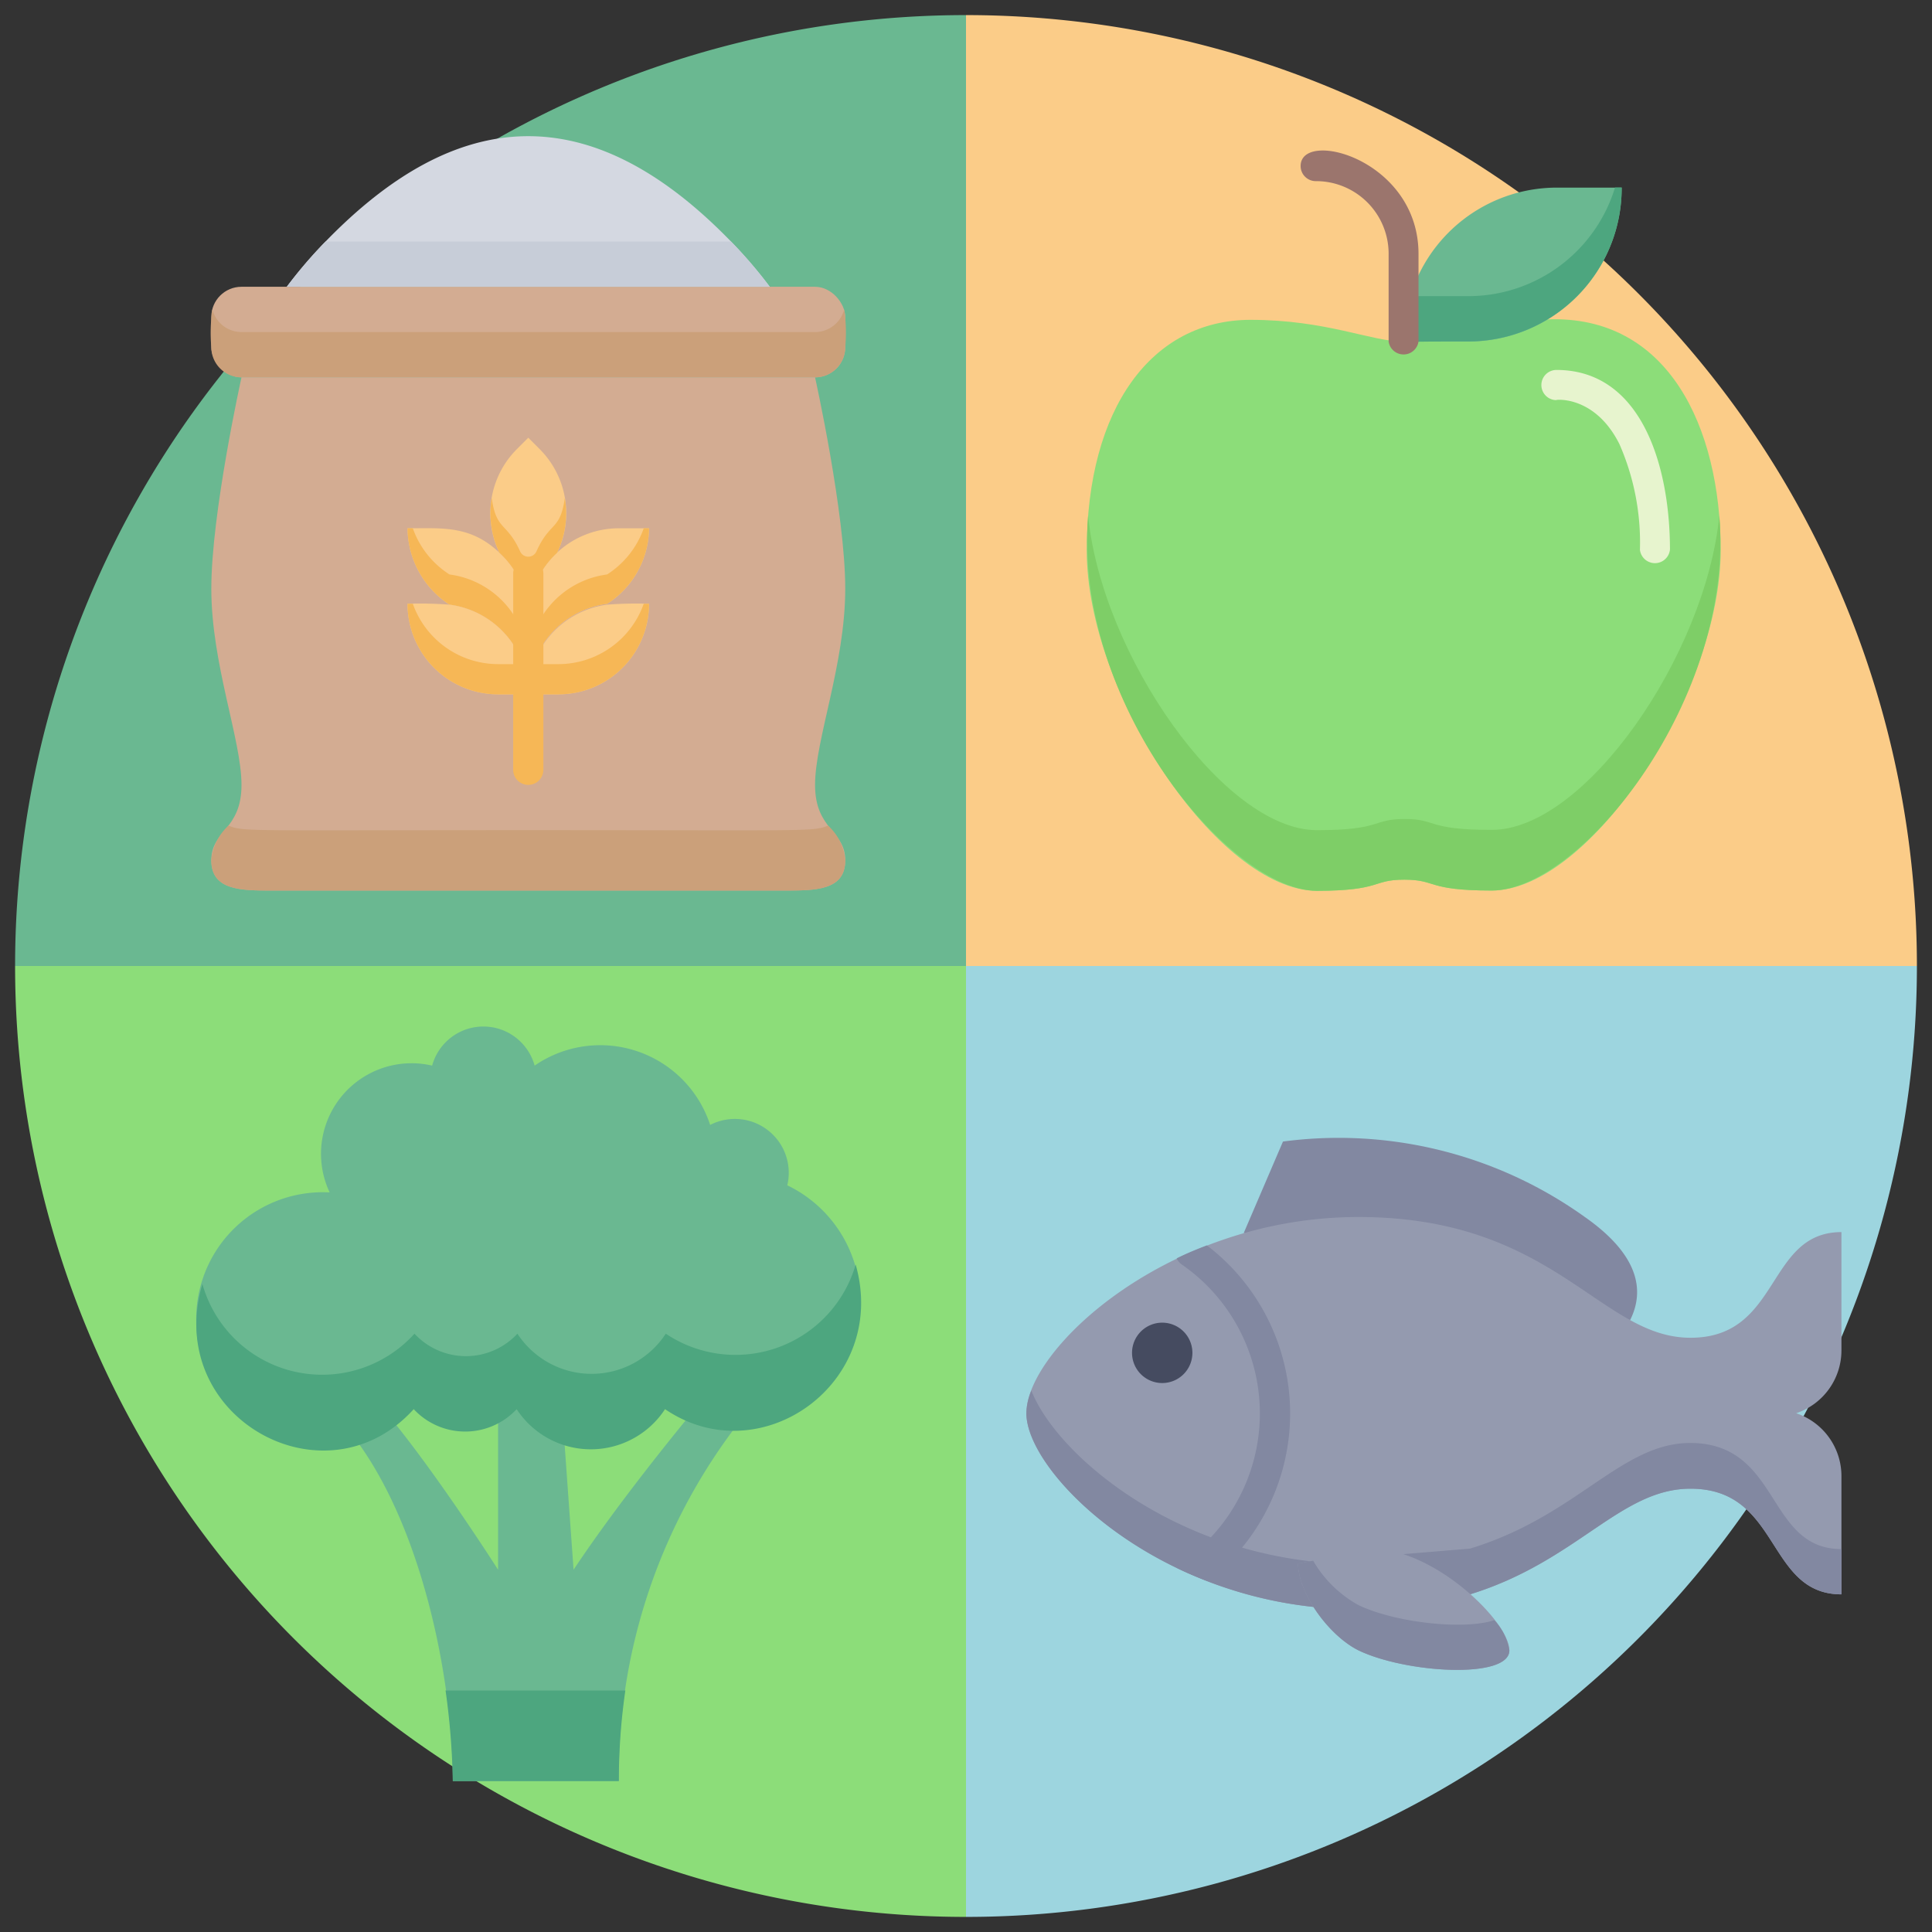 <svg xmlns="http://www.w3.org/2000/svg" viewBox="0 0 128 128"><rect x="0" y="0" width="128" height="128" fill="#333333" stroke="none"/><defs><style>.cls-1{fill:#6ab891;}.cls-2{fill:#fbcc88;}.cls-3{fill:#9dd5df;}.cls-4{fill:#8288a1;}.cls-5{fill:#8cdd79;}.cls-6{fill:#d3ac92;}.cls-7{fill:#cba07a;}.cls-8{fill:#f6b756;}.cls-9{fill:#d4d8e1;}.cls-10{fill:#949aaf;}.cls-11{fill:#454b60;}.cls-12{fill:#4da67f;}.cls-13{fill:#7ece67;}.cls-14{fill:#e7f4ce;}.cls-15{fill:#9b756d;}.cls-16{fill:#c7cdd8;}</style></defs><title>Healty portion</title><g id="Healty_portion" data-name="Healty portion"><path class="cls-1" d="M64,1V64H1A63,63,0,0,1,64,1Z"/><path class="cls-2" d="M127,64H64V1A63,63,0,0,1,127,64Z"/><path class="cls-3" d="M127,64a63,63,0,0,1-63,63V64Z"/><path class="cls-4" d="M82.4,81.69,85,75.63a28,28,0,0,1,20,5c3.54,2.48,4,4.83,3,6.83Z"/><path class="cls-5" d="M64,64v63A63,63,0,0,1,1,64Z"/><path class="cls-1" d="M48.55,94.78A38.16,38.16,0,0,0,41,118H30c0-6.53-1.92-16.35-6.24-22.37l2.45-1.27C29.37,98.3,33,104,33,104V94.25L35,92l2.41,3.74L38,104c2.32-3.49,5.32-7.31,7.43-9.9Z"/><rect class="cls-6" x="14" y="19" width="42" height="6" rx="2"/><path class="cls-7" d="M56,23a2,2,0,0,1-2,2H16a2,2,0,0,1-2-2,10.77,10.77,0,0,1,.07-2.5A2,2,0,0,0,16,22H54a2,2,0,0,0,1.93-1.5A10.38,10.38,0,0,1,56,23Z"/><path class="cls-6" d="M54,25s2,9,2,14-2,10-2,13,2,3,2,5-2,2-4,2H18c-2,0-4,0-4-2s2-2,2-5-2-8-2-13,2-14,2-14Z"/><path class="cls-7" d="M54.86,54.7A3.49,3.49,0,0,1,56,57c0,2-2,2-4,2H18c-2,0-4,0-4-2a3.49,3.49,0,0,1,1.14-2.3c1,.41,1.07.3,19.86.3S53.82,55.11,54.86,54.7Z"/><path class="cls-2" d="M35,46a6,6,0,0,0-5.22-5.94A6.11,6.11,0,0,1,27,35c2.29,0,4.17-.21,6.09,1.62C35.51,38.86,35,41.4,35,46Z"/><path class="cls-2" d="M43,35a6,6,0,0,1-2.77,5h0A6,6,0,0,0,35,46V41a6,6,0,0,1,6-6Z"/><path class="cls-8" d="M35,44v2a6,6,0,0,0-5.22-5.94A6.11,6.11,0,0,1,27,35h.35a6,6,0,0,0,2.43,3.06A6,6,0,0,1,35,44Z"/><path class="cls-8" d="M43,35a6,6,0,0,1-2.77,5h0A6,6,0,0,0,35,46V44a6,6,0,0,1,5.22-5.94A6,6,0,0,0,42.65,35Z"/><path class="cls-2" d="M36.91,36.62A5.94,5.94,0,0,0,35,41a5.94,5.94,0,0,0-1.91-4.38,6,6,0,0,1,1.15-6.86L35,29l.76.76A6,6,0,0,1,36.91,36.62Z"/><path class="cls-8" d="M36.91,36.62A5.94,5.94,0,0,0,35,41a5.94,5.94,0,0,0-1.91-4.38A6,6,0,0,1,32.58,33c.3,2.17,1,1.58,1.88,3.53a.59.59,0,0,0,1.08,0c.9-2,1.57-1.35,1.88-3.53A6,6,0,0,1,36.91,36.62Z"/><path class="cls-2" d="M35,46H33a6,6,0,0,1-6-6,25.8,25.8,0,0,1,2.78.06A6,6,0,0,1,35,46Z"/><path class="cls-2" d="M43,40a6,6,0,0,1-6,6H35a6,6,0,0,1,5.22-5.94A25.8,25.8,0,0,1,43,40Z"/><path class="cls-8" d="M35,46H33a6,6,0,0,1-6-6h.35A6,6,0,0,0,33,44h1.65A5.76,5.76,0,0,1,35,46Z"/><path class="cls-8" d="M43,40a6,6,0,0,1-6,6H35a5.76,5.76,0,0,1,.35-2H37a6,6,0,0,0,5.65-4Z"/><path class="cls-8" d="M34,51V38a1,1,0,0,1,2,0V51A1,1,0,0,1,34,51Z"/><path class="cls-9" d="M51,19H19a30.51,30.51,0,0,1,2.57-3c8.67-8.94,17.49-9.66,26.86,0A30.51,30.51,0,0,1,51,19Z"/><path class="cls-10" d="M119,93.63a4.39,4.39,0,0,1,3,4.16v7.84c-5,0-4-7-10-7-4.65,0-7.5,4.81-14.61,7L87,106.46c-11.06-1.17-19-9-19-12.83,0-4.28,9.42-13,22-13,13,0,16,8,22,8s5-7,10-7v7.84A4.39,4.39,0,0,1,119,93.63Z"/><path class="cls-4" d="M122,102.63v3c-5,0-4-7-10-7-4.65,0-7.5,4.81-14.61,7L87,106.46c-11.37-1.22-19-9.14-19-12.83a4.12,4.12,0,0,1,.33-1.5c1.57,4,8.68,10.26,18.68,11.33l10.38-.86c7.11-2.16,10-7,14.61-7C118,95.63,117,102.63,122,102.63Z"/><path class="cls-4" d="M80,104.75c-.52-.2-1.41-.56-2-.86a.92.92,0,0,1,.33-.4,12,12,0,0,0,0-19.69,1,1,0,0,1-.37-.43c.62-.32,1.47-.66,2-.86A14,14,0,0,1,80,104.75Z"/><path class="cls-10" d="M91,102.63c4,0,9,4.79,9,6.71s-6.84,1.52-10,0c-2-1-4-3.83-4-5.75"/><path class="cls-4" d="M100,109.34c0,1.92-6.84,1.52-10,0-2-1-4-3.83-4-5.75l1-.19a7.85,7.85,0,0,0,3,2.94c2.43,1.17,7,1.67,9,1A3.83,3.83,0,0,1,100,109.34Z"/><path class="cls-11" d="M77,91.63a2,2,0,1,1,2-2A2,2,0,0,1,77,91.63Zm0-2h0Zm0,0h0Zm0,0h0Zm0,0h0Zm0,0h0Zm0,0h0Zm0,0h0Zm0,0h0Z"/><path class="cls-1" d="M13,87.48c0,7.7,9.28,11.46,14.41,5.79a4.66,4.66,0,0,0,6.82,0,5.87,5.87,0,0,0,9.83,0A8.33,8.33,0,0,0,57,86.26a8.54,8.54,0,0,0-4.84-7.73,3.57,3.57,0,0,0-5.11-4,7.66,7.66,0,0,0-11.63-3.93,3.52,3.52,0,0,0-6.79,0A6,6,0,0,0,21.84,79,8.39,8.39,0,0,0,13,87.48Z"/><path class="cls-12" d="M44.06,93.36a5.87,5.87,0,0,1-9.83,0,4.66,4.66,0,0,1-6.82,0c-5.89,6.51-16.61.5-14-8.29a8.24,8.24,0,0,0,14.05,3.29,4.65,4.65,0,0,0,6.82,0,5.87,5.87,0,0,0,9.83,0,8.29,8.29,0,0,0,12.58-4.58C58.92,91.62,50.39,97.67,44.06,93.36Z"/><path class="cls-5" d="M102.52,21.16c8-.31,11.46,7.14,11.48,15.25C114,45.86,105.35,59,98.83,59c-4.34,0-3.62-.72-5.79-.72s-1.45.73-5.79.74C80.73,59,72,45.94,72,36.48S76.32,21.2,82.84,21.19c5.06,0,8,1.44,10.14,1.44Z"/><path class="cls-13" d="M98.83,59c-4.34,0-3.62-.72-5.79-.72s-1.45.73-5.79.74C81.46,59,71.1,46.53,72.09,34.16,73,43.41,81.11,55,87.25,55c4.34,0,3.62-.73,5.79-.74s1.45.73,5.79.72C105,55,113,43.4,113.91,34.16,114.92,46.27,104.78,59,98.83,59Z"/><path class="cls-14" d="M108.65,36.42a16.22,16.22,0,0,0-1.36-7c-1.7-3.39-4.48-2.91-4.17-2.91a1,1,0,1,1,0-2c5.59,0,7.51,6.26,7.52,11.89A1,1,0,0,1,108.65,36.42Z"/><path class="cls-1" d="M93,22.63H97.3a10.16,10.16,0,0,0,10.14-10.2h-4.32A10.15,10.15,0,0,0,93,22.63Z"/><path class="cls-12" d="M107.44,12.42A10.16,10.16,0,0,1,97.3,22.62c-4.49,0-4.32.08-4.32,0a10.07,10.07,0,0,1,.44-3H97.3a10.16,10.16,0,0,0,9.7-7.2Z"/><path class="cls-15" d="M92,22.63V16.81A4.81,4.81,0,0,0,87.17,12a1,1,0,0,1-1-1c0-2.48,7.8-.45,7.81,5.81v5.81A1,1,0,0,1,92,22.63Z"/><path class="cls-16" d="M51,19H19a30.51,30.51,0,0,1,2.57-3H48.43A30.51,30.51,0,0,1,51,19Z"/><path class="cls-12" d="M41.43,112a41.91,41.91,0,0,0-.43,6H30a49.19,49.19,0,0,0-.48-6Z"/></g></svg>